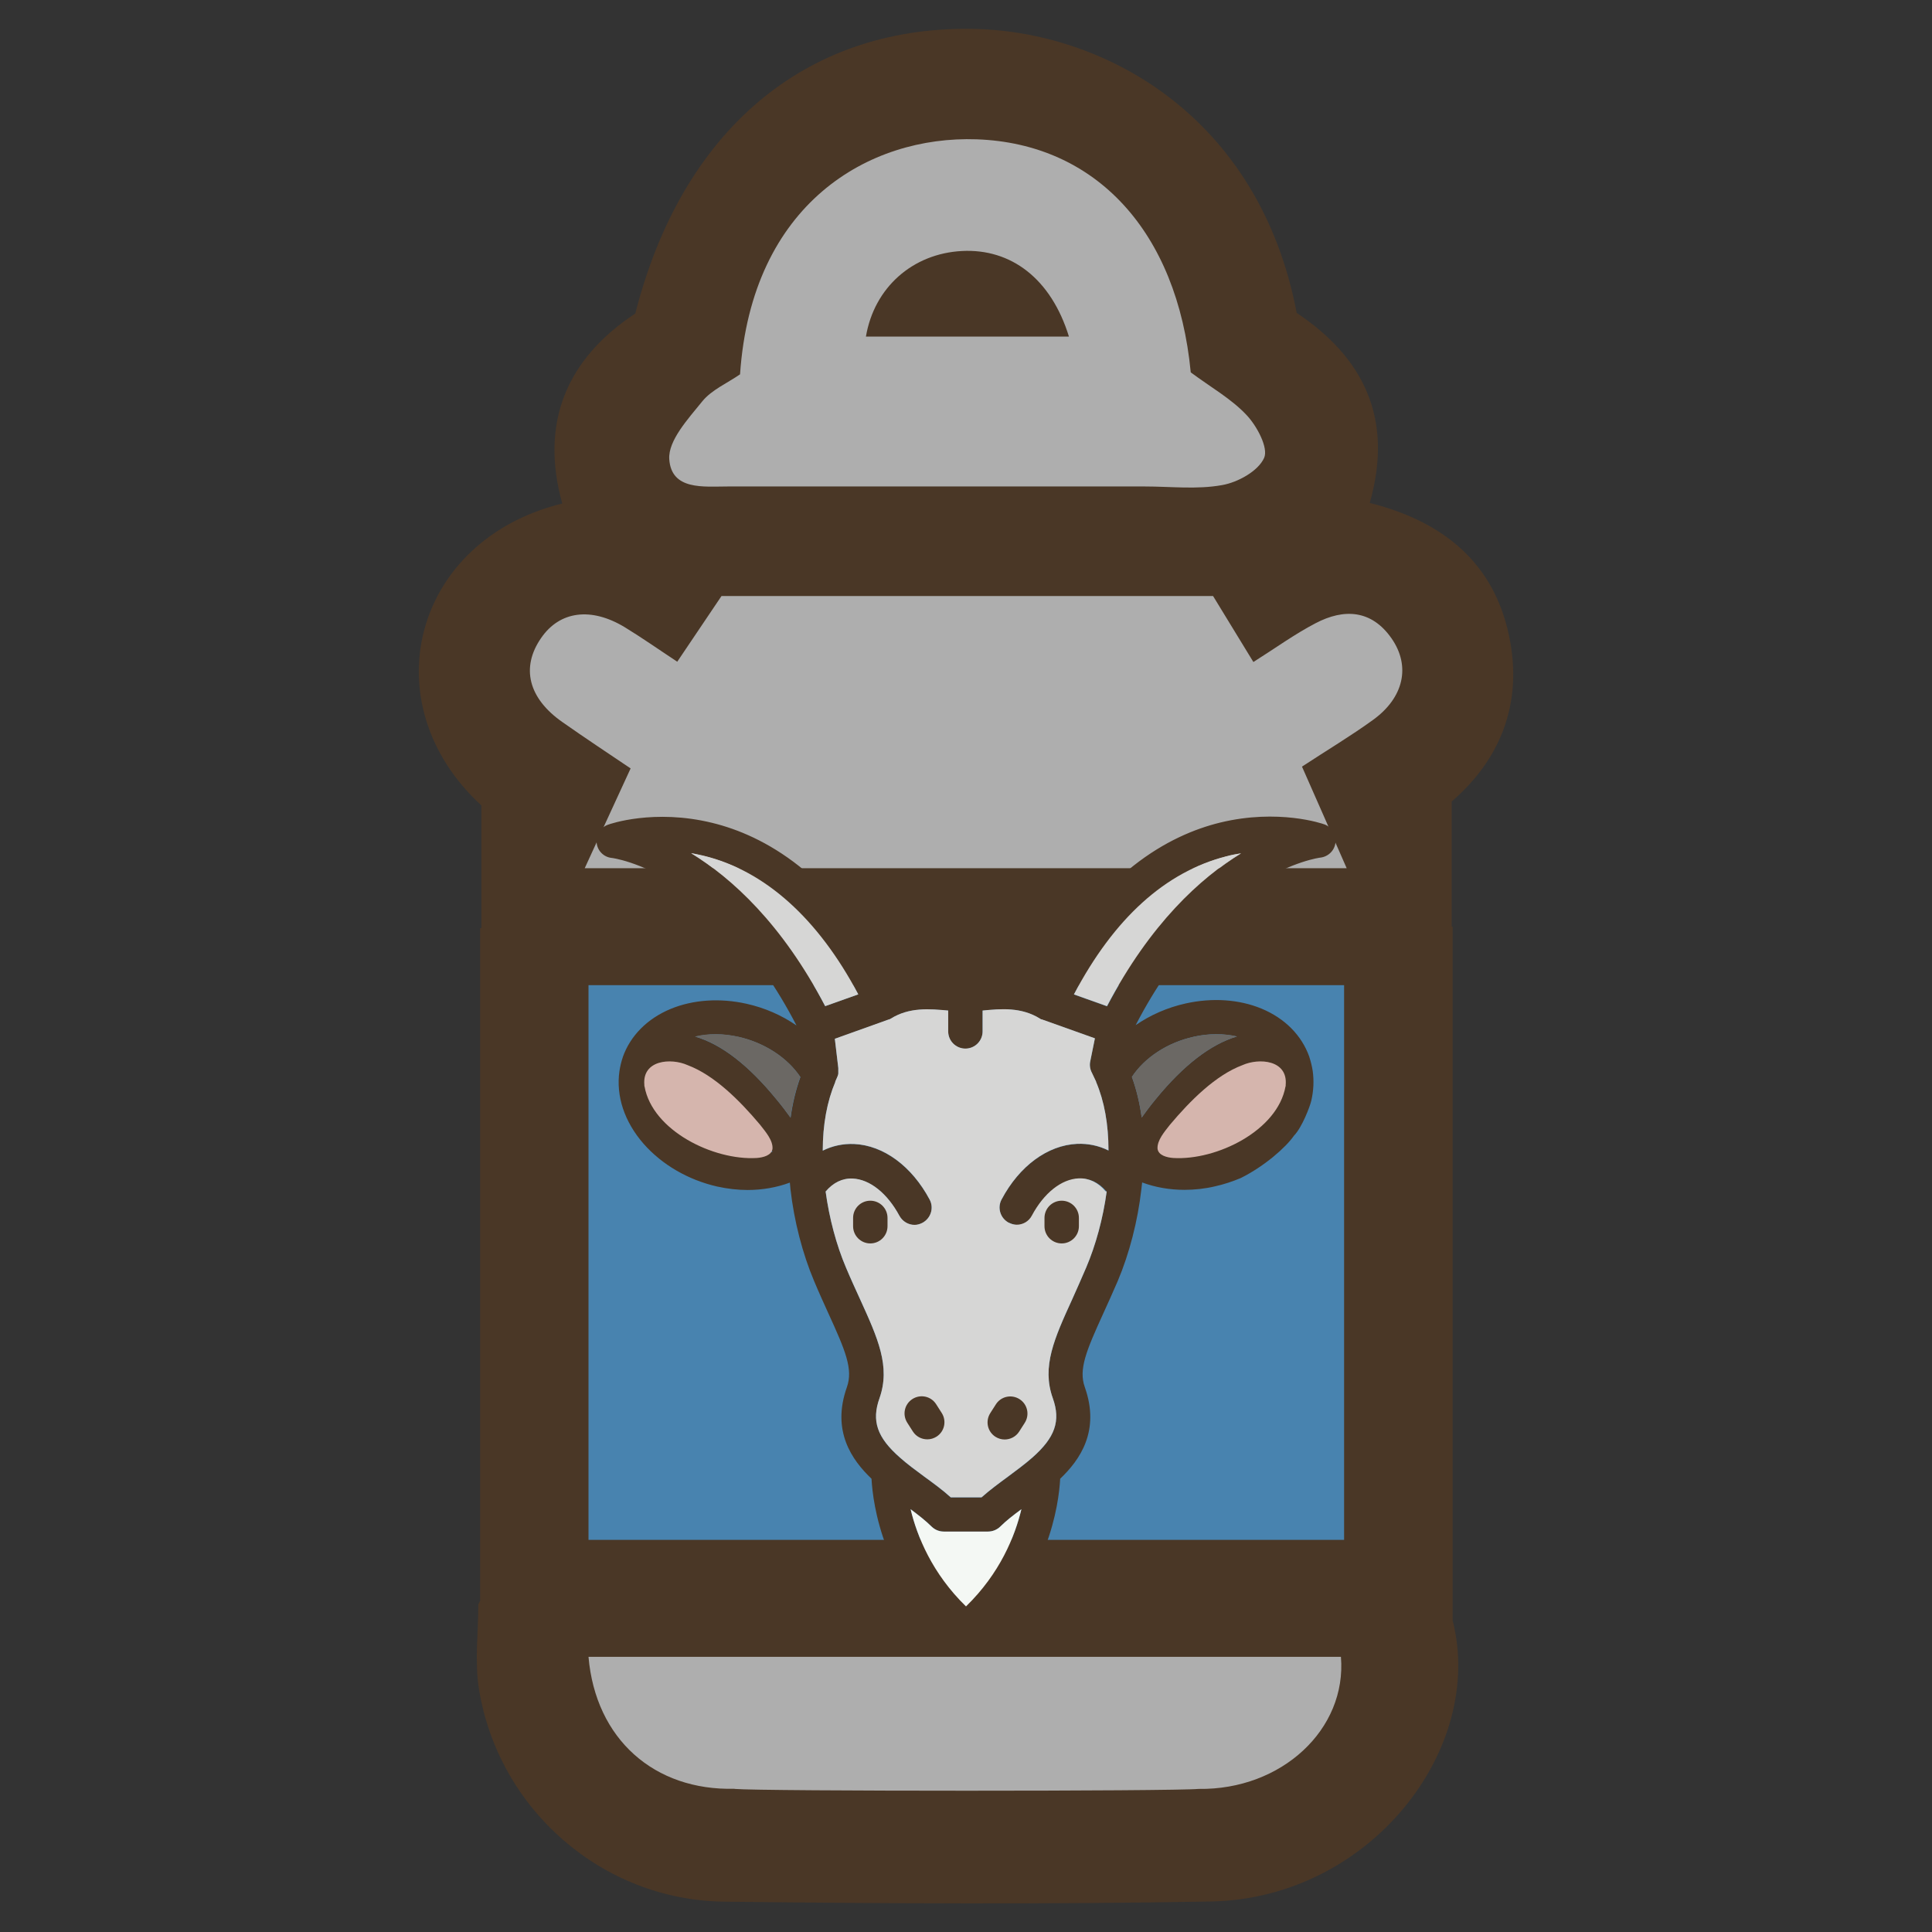 <?xml version="1.0" encoding="UTF-8"?>
<svg id="uuid-1f7f21b3-438c-4d38-9e1d-36cc4c7f3436" data-name="fill_goatmilk" xmlns="http://www.w3.org/2000/svg" viewBox="0 0 128 128">
  <rect x="0" y="0" width="128" height="128" fill="#333333" stroke="none"/>
  <path d="M31.81,106.01v-44.52s.06,0,.08,0v-8.13c-7.36-6.77-4.51-17.58,5.36-20-1.5-5.39.32-9.61,4.84-12.59,3.08-12.09,11.21-18.97,22.19-18.86,8.8.09,19.13,5.73,21.63,18.82,4.38,2.93,6.45,6.94,4.84,12.59,4.53,1.14,7.94,3.64,9.11,8.29,1.17,4.67-.32,8.59-3.68,11.49v8.29s.04,0,.06,0v45.97c2.18,8.48-5.44,18.43-16.04,18.62-10.73.19-21.47.14-32.21.01-8.09-.09-14.98-6.12-16.26-14.1-.29-1.82-.04-3.73-.04-5.59.05-.1.09-.19.14-.29Z" style="fill: #4a3726; stroke-width: 0px;"/>
  <path d="M38.99,102.02v-36.75h50.06v36.75h-50.06Z" style="fill: #4883af; stroke-width: 0px;"/>
  <path d="M47.78,39.49h32.59c.83,1.36,1.7,2.78,2.67,4.37,1.43-.9,2.72-1.84,4.12-2.57,1.89-.99,3.71-.89,5.03,1,1.29,1.85.81,3.94-1.23,5.41-1.45,1.05-2.99,1.97-4.7,3.09.96,2.18,1.9,4.3,2.96,6.73h-50.48c1-2.17,1.92-4.19,3.04-6.61-1.47-.99-3.01-2.01-4.52-3.07-2.26-1.58-2.76-3.62-1.41-5.57,1.23-1.79,3.31-2.07,5.55-.71,1.13.69,2.21,1.45,3.47,2.28,1.07-1.58,2.07-3.08,2.93-4.35Z" style="fill: #aeaeae; stroke-width: 0px;"/>
  <path d="M78.89,24.67c1.33.99,2.69,1.75,3.7,2.83.69.73,1.46,2.18,1.16,2.84-.39.87-1.74,1.62-2.79,1.8-1.66.3-3.4.09-5.11.09-9.21,0-18.42,0-27.63,0-1.6,0-3.74.27-3.88-1.81-.08-1.23,1.25-2.67,2.18-3.82.62-.77,1.66-1.21,2.51-1.8.77-11.31,8.52-15.82,15.68-15.57,7.89.28,13.29,6.11,14.18,15.44Z" style="fill: #aeaeae; stroke-width: 0px;"/>
  <path d="M48.67,118.51c-5.32.14-9.21-3.29-9.68-8.74h49.85c.4,4.8-3.93,8.83-9.43,8.75-1.67.16-29.03.16-30.74,0Z" style="fill: #aeaeae; stroke-width: 0px;"/>
  <path d="M70.81,22.3h-13.44c.55-3.26,3.1-5.5,6.36-5.67,3.26-.17,5.91,1.84,7.09,5.67Z" style="fill: #4a3726; stroke-width: 0px;"/>
  <g>
    <path d="M69.06,67.55s0,0,0,0c0,0,0,0,0,0,0,0,0,0,0,0Z" style="fill: #4a3726; stroke-width: 0px;"/>
    <g>
      <path d="M87.75,54.62c-.12-.05-3.06-1.06-6.92-.12-3.35.82-8.04,3.32-11.79,10.51-.73-.27-1.46-.38-2.14-.41l.68-.68c.42-.42.5-1.1.13-1.56-.43-.53-1.22-.56-1.69-.09l-.87.88v-1.27c0-.59-.43-1.14-1.02-1.19-.68-.07-1.25.46-1.25,1.13v1.34l-.83-.83c-.42-.42-1.1-.5-1.56-.13-.53.43-.56,1.21-.09,1.69l.73.73c-.68.03-1.41.14-2.14.41-3.75-7.19-8.44-9.69-11.79-10.51-3.86-.95-6.8.07-6.92.12-.5.18-.81.68-.75,1.21.06.53.48.94,1,.99.02,0,1.83.23,4.26,1.78,2.17,1.37,5.28,4.1,7.98,9.32-.97-.67-2.1-1.17-3.32-1.44-1.75-.39-3.53-.27-5.01.34-1.55.64-2.68,1.78-3.18,3.2,0,0,0,0,0,0s0,0,0,.01c-.1.29-.17.59-.22.91-.24,1.65.33,3.37,1.61,4.83,1.22,1.38,2.94,2.38,4.86,2.82.68.15,1.36.23,2.02.23.99,0,1.94-.17,2.8-.49.01.14.03.28.04.42h0s0,0,0,.01c.24,2.12.8,4.28,1.57,6.1.33.79.66,1.51.95,2.15,1.12,2.45,1.64,3.68,1.22,4.87-1.03,2.9.32,4.82,1.63,6.07.09,1.68.77,6.87,5.52,10.89.21.18.47.27.73.27s.52-.09.73-.27c4.75-4.02,5.43-9.21,5.52-10.89,1.31-1.25,2.66-3.17,1.63-6.07-.42-1.18.1-2.41,1.22-4.87.29-.64.62-1.36.96-2.15.77-1.82,1.33-3.98,1.57-6.1h0c.02-.15.03-.3.05-.44.86.32,1.81.49,2.8.49.66,0,1.34-.07,2.02-.23.59-.13,1.16-.32,1.71-.55,1.57-.78,2.99-2.03,3.53-2.81.53-.54,1.06-1.93,1.15-2.33.15-.66.18-1.31.09-1.96-.05-.31-.12-.61-.22-.91,0,0,0,0,0-.01h0c-.5-1.43-1.63-2.57-3.18-3.21-1.48-.61-3.25-.73-5.01-.34-1.22.27-2.35.77-3.32,1.44,2.7-5.22,5.81-7.95,7.98-9.33,2.43-1.54,4.24-1.77,4.25-1.77.53-.06.95-.47,1.01-1,.06-.53-.25-1.03-.75-1.21ZM48.01,76.37c-2.87-.65-5.03-2.98-4.73-5.1,0-.06.02-.12.03-.18.57-.35,1.16-.45,1.82-.32,2.28.47,4.74,3.55,6.05,5.54-.95.28-2.05.31-3.18.06ZM52.38,74.05c-.28-.39-.6-.81-.95-1.23-1.84-2.25-3.64-3.64-5.37-4.14.87-.21,1.86-.21,2.88.02,1.73.39,3.24,1.39,4.09,2.66-.3.83-.52,1.73-.65,2.69ZM45.78,56.53c.28.05.57.11.86.18,4.04.99,7.56,4.15,10.22,9.17l-2.19.78c-2.87-5.48-6.2-8.49-8.89-10.14ZM64,106.43c-2.25-2.19-3.24-4.65-3.67-6.44.52.39,1.01.77,1.4,1.16.22.21.5.32.8.32h2.93c.3,0,.59-.12.8-.32.39-.39.88-.77,1.41-1.16-.43,1.79-1.41,4.24-3.67,6.44ZM66.89,81.02c.17.09.36.14.54.14.41,0,.8-.22,1-.6.8-1.5,1.96-2.42,3.1-2.47.68-.03,1.3.27,1.79.86-.24,1.77-.72,3.54-1.36,5.04-.32.76-.63,1.43-.92,2.09-1.18,2.59-2.04,4.46-1.29,6.56.54,1.51.15,2.61-1.36,3.94-.49.43-1.06.85-1.61,1.26-.6.44-1.21.89-1.75,1.37h-2.04c-.54-.49-1.16-.94-1.75-1.37-.55-.41-1.12-.82-1.61-1.26-1.52-1.33-1.9-2.43-1.36-3.94.74-2.1-.11-3.97-1.29-6.56-.3-.66-.61-1.33-.93-2.09-.64-1.5-1.11-3.28-1.35-5.04.5-.59,1.11-.89,1.79-.86,1.14.05,2.3.98,3.1,2.47.21.38.6.6,1,.6.18,0,.36-.05.53-.14.55-.3.77-.98.47-1.54-1.18-2.21-3.05-3.59-5-3.68-.73-.03-1.44.12-2.08.44,0-1.74.29-3.27.83-4.55,0,0,0-.02,0-.03.05-.1.09-.19.12-.27,0,0,0-.02.01-.03,0-.02.02-.04.03-.06,0-.01,0-.03.01-.04,0-.02.01-.04.02-.06,0-.02,0-.04.01-.05,0-.02,0-.04,0-.05,0-.02,0-.04,0-.06,0-.02,0-.03,0-.05,0-.02,0-.05,0-.07v-.05s0-.05,0-.07c0,0,0-.02,0-.03l-.23-1.94,3.49-1.25s.04-.01.05-.02c.01,0,.02,0,.04-.01,0,0,.01,0,.02,0h0s.07-.04.1-.05t0,0s0,0,0,0c1.24-.78,2.6-.65,3.81-.54v1.38c0,.63.51,1.14,1.14,1.14s1.14-.51,1.14-1.14v-1.38c1.21-.12,2.57-.24,3.81.54,0,0,0,0,0,0,0,0,0,0,0,0,.03.02.06.04.1.05,0,0,.01,0,.02,0,.01,0,.03,0,.04.01h0s.03.02.05.02l3.42,1.22-.31,1.53c-.06.27,0,.55.12.77.09.18.18.38.27.57,0,0,0,.01,0,.02.54,1.27.82,2.79.82,4.54-.64-.32-1.35-.47-2.08-.44-1.95.09-3.82,1.46-5,3.68-.3.55-.09,1.24.46,1.54ZM84.69,71.09s0,0,0,0c.08.39.08.8,0,1.21-.09.42-.36,1.33-.76,1.81-.51.5-2.13,1.62-2.63,1.83-.42.18-.86.32-1.3.42-1.13.25-2.23.23-3.18-.06,1.3-1.98,3.76-5.07,6.05-5.53.67-.14,1.25-.04,1.82.31ZM79.07,68.69c1.02-.23,2.02-.22,2.88-.02-1.73.51-3.54,1.9-5.37,4.14-.35.42-.66.84-.94,1.23-.13-.96-.35-1.87-.65-2.69.84-1.28,2.36-2.28,4.09-2.66ZM73.34,66.67l-2.19-.78c2.66-5.04,6.05-8.11,10.1-9.15.34-.09.66-.15.98-.2-2.68,1.64-6.01,4.66-8.88,10.13Z" style="fill: #4a3726; stroke-width: 0px;"/>
      <path d="M67.67,99.99c-.43,1.79-1.41,4.24-3.67,6.44-2.25-2.19-3.24-4.65-3.67-6.44.52.39,1.01.77,1.4,1.16.22.21.5.32.8.32h2.93c.3,0,.59-.12.8-.32.39-.39.88-.77,1.41-1.16Z" style="fill: #f4f8f4; stroke-width: 0px;"/>
    </g>
    <path d="M73.32,78.94c-.24,1.77-.72,3.54-1.36,5.04-.32.76-.63,1.43-.92,2.09-1.18,2.59-2.04,4.46-1.29,6.56.54,1.51.15,2.61-1.36,3.94-.49.43-1.06.85-1.61,1.26-.6.44-1.21.89-1.75,1.37h-2.04c-.54-.49-1.16-.94-1.75-1.37-.55-.41-1.12-.82-1.61-1.26-1.52-1.33-1.9-2.43-1.36-3.94.74-2.1-.11-3.97-1.29-6.56-.3-.66-.61-1.33-.93-2.09-.64-1.5-1.11-3.28-1.35-5.04.5-.59,1.11-.89,1.79-.86,1.14.05,2.3.98,3.1,2.47.21.38.6.6,1,.6.18,0,.36-.05.53-.14.55-.3.77-.98.47-1.54-1.18-2.21-3.05-3.59-5-3.68-.73-.03-1.44.12-2.08.44,0-1.74.29-3.27.83-4.55,0,0,0-.02,0-.03.05-.1.09-.19.12-.27,0,0,0-.02.01-.03,0-.02.02-.04.03-.06,0-.01,0-.03.01-.04,0-.02.01-.04.02-.06,0-.02,0-.04.01-.05,0-.02,0-.04,0-.05,0-.02,0-.04,0-.06,0-.02,0-.03,0-.05,0-.02,0-.05,0-.07v-.05s0-.05,0-.07c0,0,0-.02,0-.03l-.23-1.94,3.49-1.25s.04-.01.05-.02c.01,0,.02,0,.04-.01,0,0,.01,0,.02,0h0s.07-.04.1-.05t0,0s0,0,0,0c1.24-.78,2.6-.65,3.81-.54v1.38c0,.63.51,1.14,1.14,1.14s1.14-.51,1.14-1.14v-1.38c1.21-.12,2.57-.24,3.81.54,0,0,0,0,0,0,0,0,0,0,0,0,.03.02.06.04.1.05,0,0,.01,0,.02,0,.01,0,.03,0,.04.01h0s.03.02.05.02l3.42,1.22-.31,1.53c-.06.27,0,.55.12.77.09.18.18.38.27.57,0,0,0,.01,0,.02.54,1.27.82,2.79.82,4.54-.64-.32-1.35-.47-2.08-.44-1.95.09-3.82,1.46-5,3.68-.3.55-.09,1.24.46,1.54.17.09.36.14.54.14.41,0,.8-.22,1-.6.8-1.5,1.96-2.42,3.1-2.47.68-.03,1.3.27,1.79.86Z" style="fill: #d6d6d5; stroke-width: 0px;"/>
    <path d="M56.86,65.88l-2.19.78c-2.87-5.48-6.2-8.49-8.89-10.14.28.05.57.11.86.18,4.04.99,7.56,4.15,10.22,9.17Z" style="fill: #d6d6d5; stroke-width: 0px;"/>
    <path d="M82.22,56.53c-2.68,1.64-6.01,4.66-8.88,10.13l-2.19-.78c2.66-5.04,6.05-8.11,10.1-9.15.34-.09.66-.15.98-.2Z" style="fill: #d6d6d5; stroke-width: 0px;"/>
    <path d="M81.95,68.67c-1.73.51-3.54,1.9-5.37,4.14-.35.42-.66.84-.94,1.23-.13-.96-.35-1.87-.65-2.69.84-1.28,2.36-2.28,4.09-2.66,1.02-.23,2.02-.22,2.88-.02Z" style="fill: #6b6864; stroke-width: 0px;"/>
    <path d="M53.02,71.35c-.3.83-.52,1.73-.65,2.69-.28-.39-.6-.81-.95-1.23-1.84-2.25-3.64-3.64-5.37-4.14.87-.21,1.86-.21,2.88.02,1.73.39,3.24,1.39,4.09,2.66Z" style="fill: #6b6864; stroke-width: 0px;"/>
    <path d="M85.17,71.97c-.52,2.94-4.57,4.92-7.43,4.75-.43-.03-.99-.17-1.05-.61-.04-.56.47-1.14.82-1.59,1.36-1.62,3.04-3.29,4.8-3.95,1.12-.5,3.02-.34,2.87,1.31v.08Z" style="fill: #d5b5ad; stroke-width: 0px;"/>
    <path d="M42.7,71.97c.52,2.94,4.57,4.92,7.43,4.75.43-.03.99-.17,1.05-.61.04-.56-.47-1.14-.82-1.59-1.36-1.62-3.04-3.29-4.8-3.95-1.12-.5-3.02-.34-2.87,1.31v.08Z" style="fill: #d5b5ad; stroke-width: 0px;"/>
    <path d="M57.66,79.55c-.63,0-1.14.51-1.14,1.14v.55c0,.63.51,1.14,1.14,1.14s1.14-.51,1.14-1.14v-.55c0-.63-.51-1.14-1.14-1.14Z" style="fill: #4a3726; stroke-width: 0px;"/>
    <path d="M62.39,93.61l-.37-.58c-.34-.53-1.04-.68-1.57-.34-.53.34-.68,1.04-.34,1.57l.37.58c.22.34.58.52.96.52.21,0,.42-.06.61-.18.53-.34.68-1.04.34-1.57Z" style="fill: #4a3726; stroke-width: 0px;"/>
    <path d="M70.34,79.55c-.63,0-1.14.51-1.14,1.14v.55c0,.63.51,1.14,1.14,1.14s1.14-.51,1.14-1.14v-.55c0-.63-.51-1.14-1.14-1.14Z" style="fill: #4a3726; stroke-width: 0px;"/>
    <path d="M67.55,92.7c-.53-.34-1.23-.19-1.57.34l-.37.58c-.34.53-.19,1.23.34,1.57.19.12.4.18.61.18.37,0,.74-.18.96-.52l.37-.58c.34-.53.19-1.23-.34-1.57Z" style="fill: #4a3726; stroke-width: 0px;"/>
  </g>
</svg>